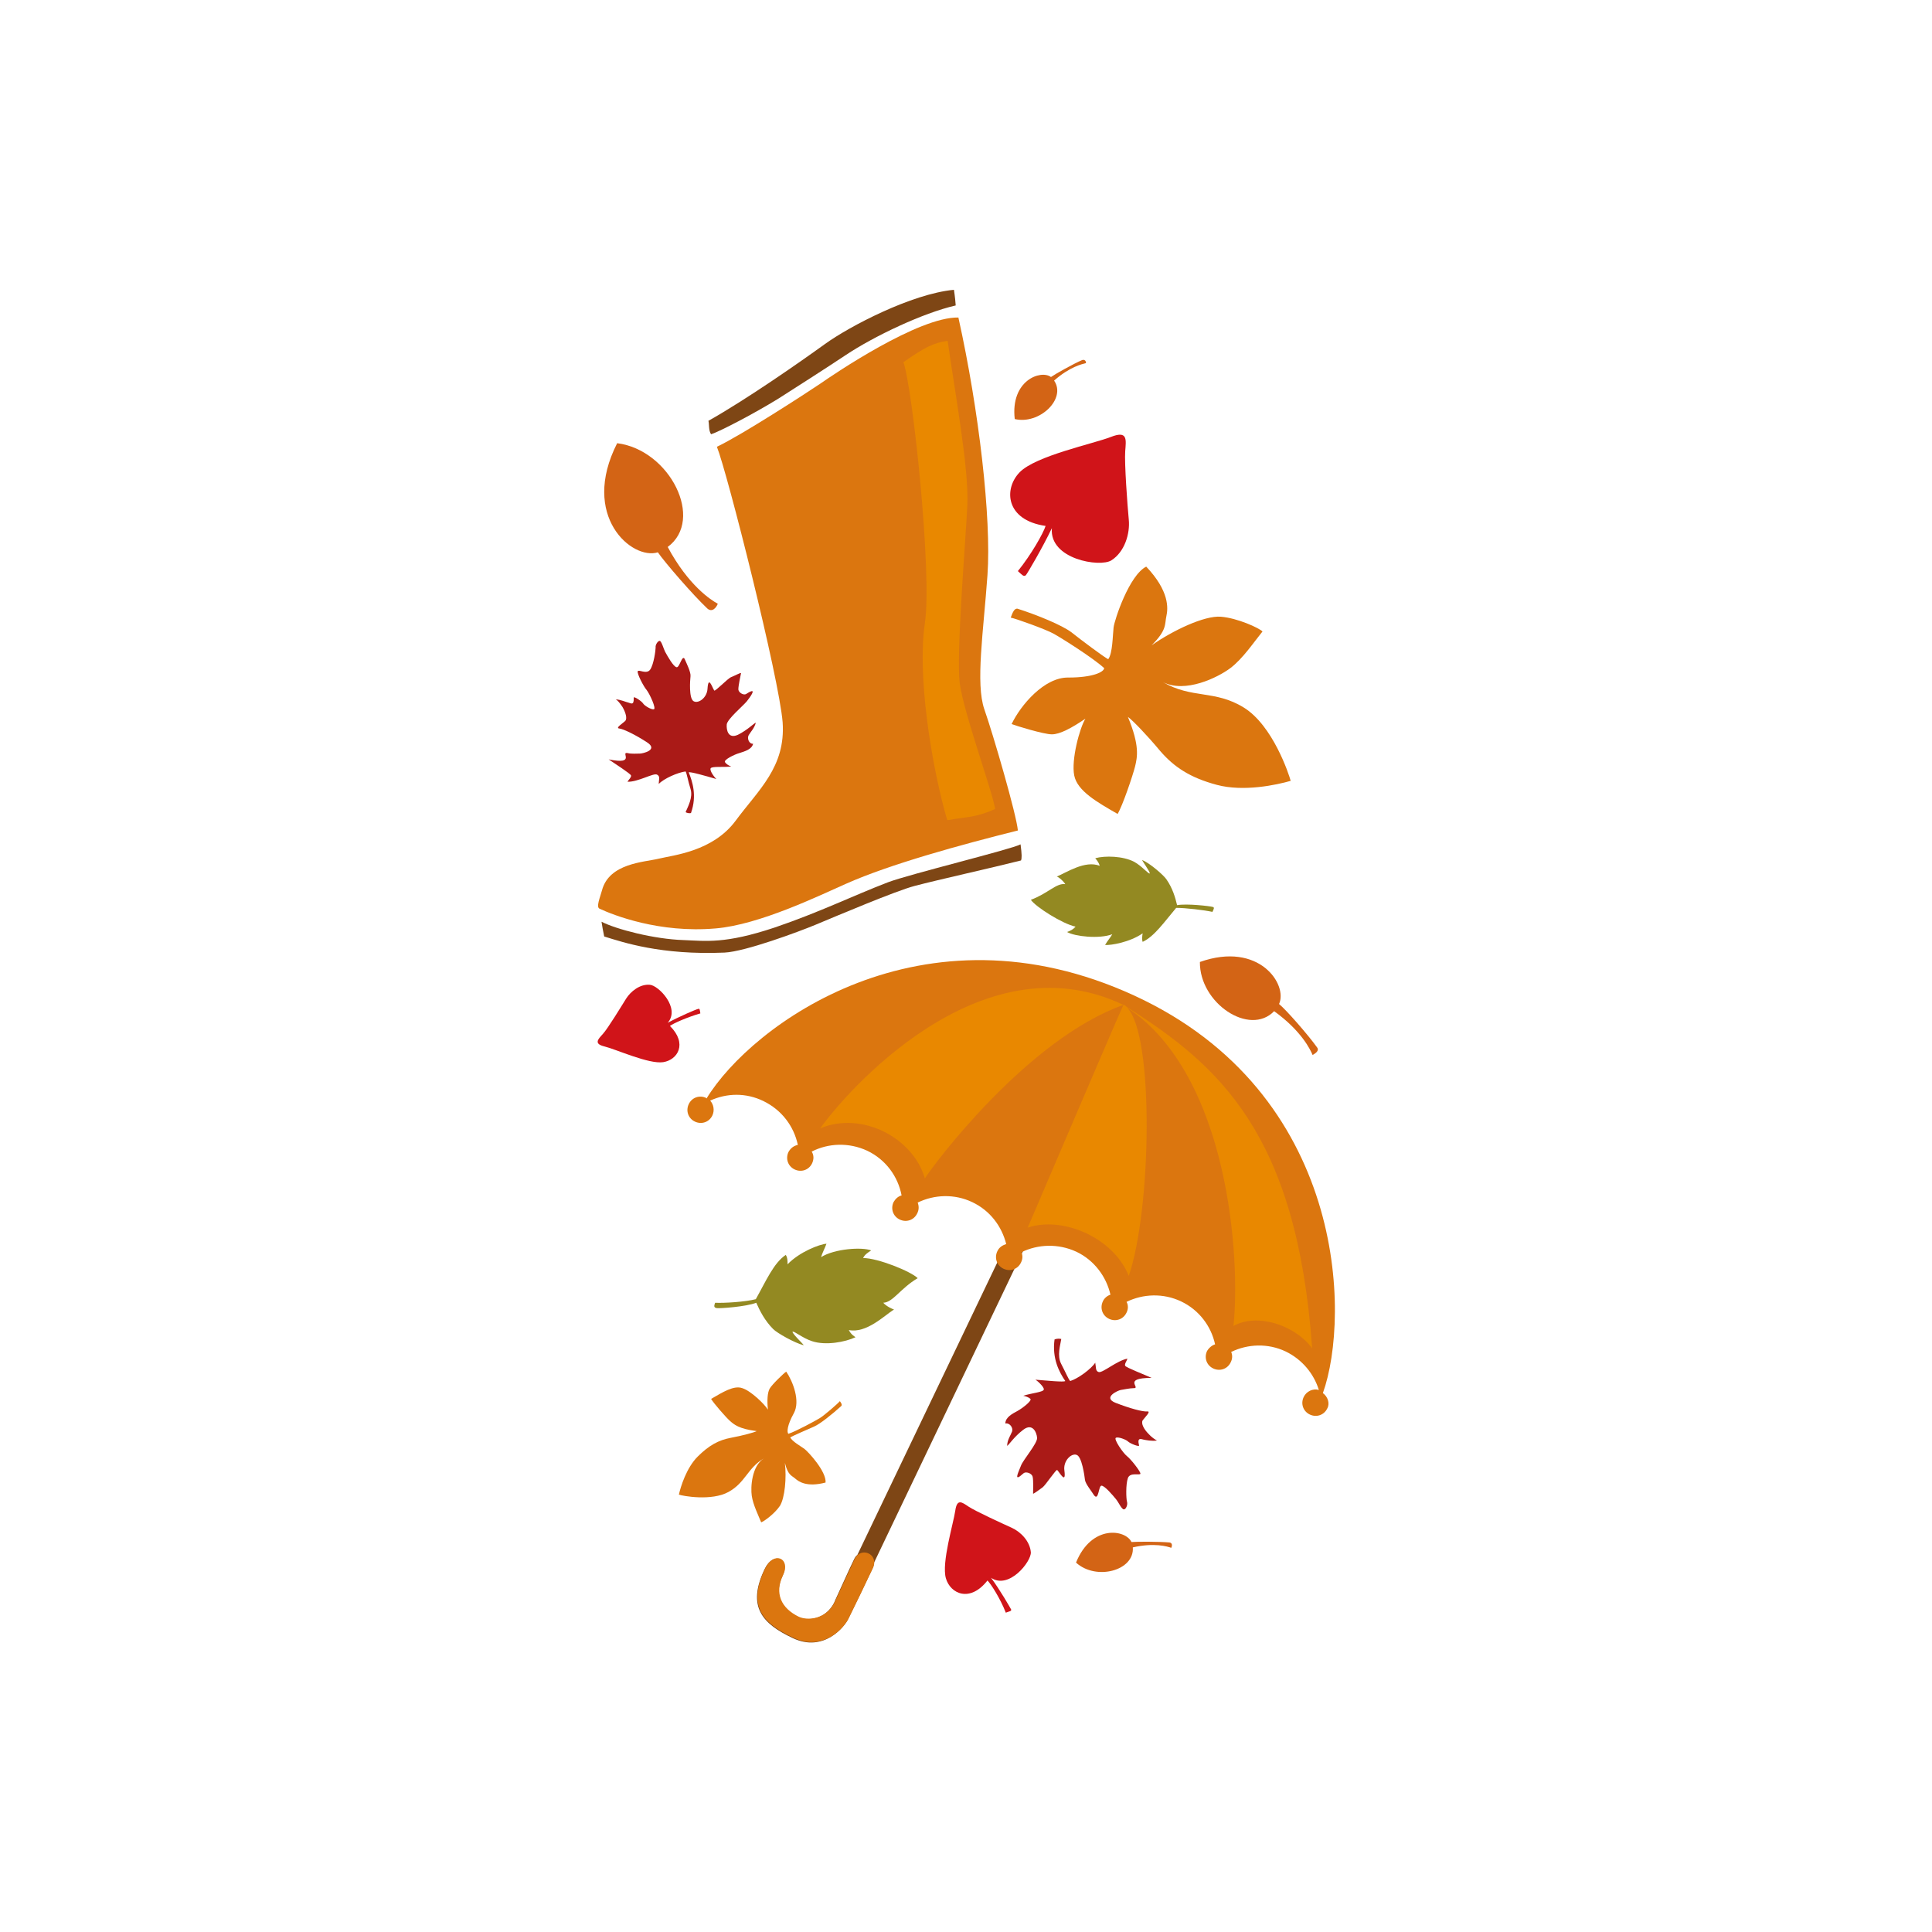 <?xml version="1.0" encoding="utf-8"?>
<!-- Generator: Adobe Illustrator 21.1.0, SVG Export Plug-In . SVG Version: 6.00 Build 0)  -->
<svg version="1.1" id="Calque_1" xmlns="http://www.w3.org/2000/svg" xmlns:xlink="http://www.w3.org/1999/xlink" x="0px" y="0px"
	 viewBox="0 0 432 432" style="enable-background:new 0 0 432 432;" xml:space="preserve">
<style type="text/css">
	.st0{fill:#643514;}
	.st1{fill:#EEA900;}
	.st2{fill:#1A7733;}
	.st3{fill:#E3630E;}
	.st4{fill:#938922;}
	.st5{fill:#AA1A17;}
	.st6{fill:#E98800;}
	.st7{fill:#D01419;}
	.st8{fill:#D36415;}
	.st9{fill:#FFFFFF;}
	.st10{fill:#F1883B;}
	.st11{fill:#F7A518;}
	.st12{fill:#4C2814;}
	.st13{fill:#DB760F;}
	.st14{fill:#7E4615;}
	.st15{fill:#EC7105;}
	.st16{fill:#6E3B11;}
	.st17{fill:#46702C;}
	.st18{fill:#844D16;}
	.st19{fill:#CB8013;}
	.st20{fill:#00642F;}
	.st21{fill:#B72617;}
	.st22{fill:#D91815;}
	.st23{fill:#F59B00;}
	.st24{fill:#EE8600;}
	.st25{fill:#6E3710;}
	.st26{fill:#EE7042;}
	.st27{fill:#D82F15;}
	.st28{fill:#E84C0F;}
	.st29{fill:#D65514;}
	.st30{fill:#ED6E05;}
	.st31{fill:#CE6D28;}
	.st32{fill:#F7C5A5;}
	.st33{fill:#A8CB64;}
	.st34{fill:#971827;}
	.st35{fill:#DD5013;}
	.st36{fill:#EC893A;}
	.st37{fill:#E87507;}
	.st38{fill:#FFD682;}
	.st39{fill:#D46814;}
	.st40{fill:#F6E5DA;}
	.st41{fill:#FEFEFD;}
	.st42{fill:#F59C52;}
	.st43{fill:#E5640D;}
	.st44{fill:#FCF4EF;}
	.st45{fill:#FAE1D0;}
	.st46{fill:#E59256;}
	.st47{fill:#F9BD95;}
</style>
<path class="st4" d="M271.1,203.9c-1.8-0.4-6-0.9-8.1-0.9c-2.7,3.2-4.9,6.4-7.5,7.6c-0.2-0.6-0.1-1.3,0-1.9c-2.9,2-7.1,2.7-8.4,2.6
	c0.5-0.9,1.3-1.8,1.6-2.4c-2.9,1.1-8.4,0.5-10.1-0.5c0.8-0.3,1.4-0.6,1.9-1.2c-2.9-0.6-8.9-4.4-10-6c3.8-1.4,5.7-3.8,7.7-3.5
	c-0.5-0.8-1.5-1.6-1.9-1.7c2.2-0.9,6.3-3.7,9.6-2.4c-0.3-1-0.8-1.4-1-1.7c2.2-0.6,6.2-0.5,8.7,0.8c1.8,1,3.2,2.8,3.5,2.6
	c0-0.5-1.8-2.9-1.7-3c1.7,0.7,4.8,3.4,5.4,4.3c1.4,2,2,4.1,2.4,5.8c2.1-0.4,7.4,0.2,8,0.4C271.6,202.9,271.4,203.3,271.1,203.9z"/>
<path class="st4" d="M159.9,291.3c2.1,0.1,6.8-0.2,9.1-0.8c2.3-4.1,4-8.1,6.7-9.9c0.4,0.6,0.4,1.4,0.4,2.1c2.7-2.8,7.2-4.5,8.7-4.6
	c-0.4,1.1-1,2.2-1.2,3c3-1.9,9.2-2.3,11.2-1.5c-0.8,0.5-1.5,1-1.8,1.7c3.3,0,10.7,3,12.2,4.5c-3.9,2.3-5.5,5.4-7.7,5.5
	c0.7,0.8,2,1.4,2.4,1.5c-2.2,1.4-6.2,5.4-10.1,4.6c0.5,1,1.2,1.4,1.5,1.6c-2.3,1.1-6.7,1.9-9.7,0.9c-2.2-0.7-4.1-2.4-4.4-2.1
	c0.1,0.6,2.6,2.9,2.5,3c-2-0.5-5.9-2.7-6.8-3.6c-1.9-1.9-3-4.1-3.8-5.9c-2.3,0.9-8.2,1.3-8.8,1.2
	C159.5,292.4,159.7,291.9,159.9,291.3z"/>
<path class="st5" d="M153.3,181.6c0.5-1.2,1.7-3.3,1.1-5.2c-0.6-1.9-0.8-3.4-1.1-3.9c-1.7,0.2-4.9,1.6-6,2.8c0-1,0.4-1.7-0.4-2.1
	c-0.8-0.4-4.3,1.7-6.6,1.6c0.3-0.5,0.9-1,0.8-1.4c-0.1-0.4-3.7-2.7-5-3.6c6.4,1.3,2.4-1.8,4.3-1.4c0.7,0.2,2.1,0.1,2.7,0.1
	s4.2-0.8,1.6-2.5c-2.6-1.7-5.3-3-6.2-3.1c-1-0.1,0.7-1.1,1.3-1.7c0.5-0.5,0.1-1.9-0.6-3.1c-0.6-0.9-1.1-1.5-1.5-1.7
	c1,0,2.3,0.6,2.8,0.7c0.5,0.1,1.3,0.8,1.2-1.1c0-0.4,1.8,0.8,2.1,1.3c0.3,0.5,1.8,1.4,2.4,1.3s-0.9-3.4-1.6-4.3
	c-0.7-0.8-2.2-3.7-2-4.2s2,0.8,2.8-0.4c0.8-1.2,1.2-4.3,1.2-4.9c-0.1-0.6,0.5-1.5,0.9-1.5s0.9,1.8,1.2,2.4c0.6,1.1,1.9,3.4,2.6,3.5
	c0.7,0.1,1.3-3.3,1.9-1.6c0.3,0.7,1.3,2.7,1.2,3.6c-0.1,0.9-0.4,5,0.7,5.6c1.1,0.6,3-0.8,3.1-2.8c0.2-3,1-0.4,1.5,0.4
	c0.2,0.3,3-2.7,3.8-3c0.8-0.3,2-1,2.2-0.9c-0.1,0.5-0.6,2.8-0.6,3.6s1.2,1.4,1.7,1.1c0.5-0.3,0.8-0.5,1.1-0.6c1-0.4-0.1,1.2-0.9,2.2
	s-4.4,4-4.5,5.2c-0.1,1.2,0.3,3.3,2.5,2.3c2.2-1.1,3.6-2.6,4-2.7c-0.3,1.2-1.2,2.1-1.6,2.8c-0.4,0.7,0.1,2,1,1.9
	c-0.3,1.3-1.9,1.7-3.1,2.1c-1.1,0.3-3.5,1.5-3.2,2s0.9,0.8,1.4,1c-1.8,0.2-4.3-0.1-4.6,0.4c-0.3,0.6,1.1,2.3,1.3,2.4
	c-2.4-0.7-5.9-1.7-6.2-1.5c0.8,2,1.9,5.2,0.5,9.1C154.2,181.9,153.6,181.8,153.3,181.6z"/>
<path class="st5" d="M237.3,299.4c-0.2,1.4-1,3.7,0,5.6s1.6,3.4,2,3.8c1.7-0.5,4.7-2.7,5.6-4.1c0.2,1,0,1.9,0.8,2.1
	c0.9,0.2,4.1-2.6,6.4-3c-0.2,0.6-0.7,1.2-0.5,1.6c0.2,0.4,4.4,2,5.9,2.7c-6.8,0-2.1,2.4-4.1,2.3c-0.7,0-2.2,0.3-2.8,0.4
	c-0.6,0.1-4.2,1.7-1.1,2.9c3.1,1.2,6,2,7,1.9c1-0.1-0.5,1.3-1,2c-0.4,0.7,0.3,2,1.3,3c0.7,0.8,1.5,1.3,1.9,1.5
	c-1.1,0.2-2.5-0.1-3-0.2s-1.5-0.6-1,1.3c0.1,0.4-2-0.4-2.5-0.9c-0.4-0.4-2.2-1.1-2.7-0.8c-0.5,0.3,1.6,3.4,2.5,4.1
	c0.9,0.7,3,3.4,3,3.9c0,0.5-2.3-0.4-2.8,1s-0.4,4.6-0.2,5.3c0.2,0.6-0.2,1.7-0.7,1.7c-0.5,0-1.2-1.6-1.7-2.2c-0.8-1-2.6-3.1-3.3-3.1
	s-0.6,3.6-1.7,2.1c-0.4-0.7-1.9-2.5-2-3.4s-0.7-5.3-1.9-5.6c-1.2-0.4-3,1.4-2.7,3.5c0.4,3.1-0.9,0.7-1.6-0.1
	c-0.2-0.3-2.6,3.4-3.3,3.9c-0.7,0.5-1.9,1.4-2.1,1.4c0-0.6,0.1-3-0.1-3.8c-0.2-0.8-1.5-1.2-2-0.8c-0.5,0.4-0.8,0.7-1,0.8
	c-1,0.6-0.1-1.2,0.4-2.5c0.5-1.3,3.7-5,3.6-6.2c-0.1-1.2-1-3.4-3.1-1.8c-2.1,1.6-3.2,3.4-3.6,3.6c0-1.3,0.8-2.4,1.1-3.2
	c0.3-0.8-0.5-2-1.5-1.8c0-1.4,1.6-2.2,2.7-2.8c1.1-0.6,3.3-2.3,2.9-2.7c-0.4-0.4-1.1-0.6-1.6-0.7c1.8-0.6,4.5-0.8,4.6-1.4
	s-1.6-2.1-1.9-2.2c2.6,0.2,6.4,0.6,6.7,0.3c-1.3-1.9-3-5-2.4-9.3C236.3,299.3,236.9,299.3,237.3,299.4z"/>
<path class="st13" d="M227.5,136.1c4.4,1.4,10,3.7,12.1,5.3c2,1.6,7.2,5.5,8.2,6c1-1.3,1-5.4,1.2-7.1s3.5-11.7,7.3-13.6
	c5.2,5.5,4.9,9.3,4.5,11.1c-0.4,1.8,0.2,3-3.3,6.5c4.7-3.3,11.8-6.7,15.5-6.4c3.7,0.3,8.5,2.5,9.3,3.3c-1.8,2.2-4.4,6.1-7.2,8.2
	c-2.8,2.1-10.1,5.7-15.1,3.1c6.5,3.8,11.6,1.7,18.1,5.7s10.1,14.9,10.5,16.4c-3.1,0.9-10.5,2.5-16.5,0.9c-6-1.6-9.6-4-12.7-7.6
	c-3-3.6-6.2-6.9-7.2-7.6c2.7,6.5,2.1,9,1.6,11.1c-0.5,2-2.8,8.8-3.9,10.6c-4.5-2.6-9-5.1-9.7-8.6c-0.7-3.5,1.2-10.6,2.5-12.7
	c-3.1,2.1-5.7,3.5-7.5,3.5c-1.8,0-8-1.9-9-2.3c2-4.2,7.3-10.5,12.7-10.4c5.4,0,7.9-1.2,8-2.1c-2.5-2.3-9.5-6.7-11.3-7.7
	s-8.5-3.4-9.6-3.6C226.4,137,226.8,136,227.5,136.1z"/>
<path class="st13" d="M188.1,314.4c-2,1.8-4.7,4-6.1,4.6c-1.4,0.6-4.8,2.1-5.3,2.4c0.4,0.9,2.4,2,3.2,2.6c0.8,0.6,4.9,5,4.7,7.5
	c-4.2,1.1-6-0.2-6.8-0.9s-1.6-0.7-2.3-3.5c0.4,3.3,0,7.8-1.1,9.6c-1.2,1.8-3.6,3.5-4.2,3.7c-0.6-1.5-1.8-3.9-2.1-5.9
	c-0.3-2,0-6.7,2.7-8.4c-3.7,2.2-4.1,5.4-7.9,7.5c-3.8,2.1-10.3,0.9-11.1,0.6c0.4-1.8,1.7-6,4.2-8.5s4.7-3.7,7.4-4.2
	c2.7-0.5,5.2-1.2,5.8-1.5c-4-0.5-5.1-1.5-6-2.3s-3.6-3.9-4.2-4.9c2.6-1.5,5.1-3.1,7-2.4c1.9,0.6,5,3.6,5.7,4.8
	c-0.2-2.1-0.1-3.8,0.4-4.7c0.5-0.9,3.2-3.5,3.7-3.8c1.5,2.2,3.2,6.6,1.7,9.3c-1.5,2.7-1.6,4.3-1.2,4.6c1.8-0.6,6-2.9,7-3.5
	c1-0.6,4.1-3.3,4.5-3.8C188,313.6,188.4,314.1,188.1,314.4z"/>
<path class="st7" d="M227.6,127.7c3-3.7,5.7-8.5,6.2-10.1c-9-1.3-9.4-8.3-5.8-12c3.6-3.7,16.6-6.4,20.4-7.9c3.8-1.5,3.4,0.6,3.2,3.2
	s0.5,12.2,0.8,15.3s-0.9,7.2-3.9,9.1c-2.5,1.6-13.9-0.2-13.3-7.2c-2.1,4.4-5.4,10-5.8,10.5C228.9,129.1,228.4,128.4,227.6,127.7z"/>
<path class="st7" d="M156.6,226.6c-2.8,0.8-6,2.2-6.8,2.8c4,4,1.7,7.6-1.5,8.1c-3.2,0.5-10.6-2.9-13.1-3.5c-2.5-0.6-1.5-1.6-0.4-2.8
	c1.1-1.2,4.2-6.3,5.2-7.9c1-1.6,3.1-3.3,5.3-3.1c1.9,0.1,6.9,5.2,4,8.5c2.6-1.4,6.3-3,6.8-3.1C156.5,225.4,156.5,226,156.6,226.6z"
	/>
<path class="st7" d="M224.9,360.6c-1.2-3.1-3.3-6.4-4.1-7.2c-3.9,5-8.3,3-9.3-0.5s1.7-12.3,2.1-15.1s1.5-1.9,3-0.9
	c1.5,1,7.6,3.8,9.6,4.7c2,0.9,4.1,3,4.3,5.5c0.1,2.1-4.9,8.4-8.9,5.7c2,2.7,4.3,6.7,4.5,7.1C226.2,360.3,225.6,360.3,224.9,360.6z"
	/>
<path class="st8" d="M158.2,136.1c-3.2-3-9.6-10.4-11.1-12.6c-5.8,1.8-17.4-8.1-9.1-24.4c11.8,1.5,19.6,17.1,11.3,23.2
	c4.6,8.6,9.7,11.9,11.2,12.7C160.2,135.8,159.3,137,158.2,136.1z"/>
<path class="st8" d="M294.5,234.2c-2-2.8-6.9-8.4-8.5-9.7c2-4.3-4.4-14.1-17.7-9.4c-0.1,9.2,11.1,16.7,16.6,11
	c6.1,4.4,8.1,8.6,8.6,9.8C294,235.6,295.1,235,294.5,234.2z"/>
<path class="st8" d="M242,80.5c-1.9,0.8-6,3.1-7,3.8c-2.3-1.7-9.1,0.8-8.1,9.4c5.5,1.3,11.6-4.5,8.8-8.6c3.5-3.1,6.3-3.7,7.1-3.9
	C242.9,81,242.7,80.3,242,80.5z"/>
<path class="st8" d="M261.5,344.9c-2.2-0.2-7.2-0.2-8.5-0.1c-1.3-2.8-8.9-4-12.4,4.6c4.5,4.1,13.1,1.8,12.7-3.4
	c4.8-1.1,7.8-0.2,8.6,0.1C262.1,345.7,262.2,345,261.5,344.9z"/>
<g>
	<path class="st14" d="M237.7,256.2c-1-0.5-2.2,0-2.7,1l-43.3,90.5c-0.3,0.2-0.5,0.5-0.7,0.9c-1.5,3.1-2.3,5-4.2,9.1
		c-0.1,0.2-0.2,0.5-0.3,0.7c-2,3.9-6.2,4.1-8,3.2c-3.9-1.9-5.5-5.2-3.5-9.3c1.8-3.8-2.1-5.5-4-1.5c-4.1,8.5-0.5,12.3,6.3,15.5
		c6.8,3.2,11.5-2.4,12.4-4.4c1-2,4-8.2,5.4-11.2c0.2-0.4,0.3-0.8,0.3-1.2l43.2-90.4C239.2,257.9,238.7,256.7,237.7,256.2z"/>
	<path class="st13" d="M191.1,348.6c-1.5,3.2-2.4,5.2-4.4,9.5c-1.9,4.1-6.2,4.3-8.1,3.4c-3.9-1.9-5.5-5.2-3.5-9.3
		c1.8-3.8-2.1-5.5-4-1.5c-4.1,8.5-0.5,12.3,6.3,15.5c6.8,3.2,11.5-2.4,12.4-4.4c1-2,4-8.2,5.4-11.2
		C196.6,347.5,192.5,345.7,191.1,348.6z"/>
	<path class="st13" d="M295.8,311.5c6.2-17.3,5.2-67.1-42.2-88.9c-47.4-21.8-85.6,6.6-95.6,23c0,0-0.1,0-0.1-0.1
		c-1.5-0.7-3.2-0.1-3.9,1.4c-0.7,1.5-0.1,3.2,1.4,3.9c1.5,0.7,3.2,0.1,3.9-1.4c0.5-1.1,0.3-2.4-0.5-3.3c3.7-1.7,8-1.8,11.9,0.1
		c4.1,2,6.8,5.6,7.7,9.8c-0.9,0.2-1.6,0.7-2.1,1.6c-0.7,1.5-0.1,3.2,1.4,3.9c1.5,0.7,3.2,0.1,3.9-1.4c0.4-0.9,0.4-1.8-0.1-2.6
		c3.7-1.9,8.3-2.1,12.4-0.2c4.2,2,6.9,5.8,7.7,10c-0.8,0.2-1.4,0.8-1.8,1.5c-0.7,1.5-0.1,3.2,1.4,3.9c1.5,0.7,3.2,0.1,3.9-1.4
		c0.4-0.8,0.4-1.6,0.1-2.4c3.7-1.8,8.2-2,12.2-0.1c4,1.9,6.6,5.4,7.6,9.4c-0.8,0.2-1.6,0.7-2,1.6c-0.7,1.5-0.1,3.2,1.4,3.9
		c1.5,0.7,3.2,0.1,3.9-1.4c0.4-0.8,0.4-1.6,0.1-2.3c3.7-1.8,8.2-2,12.3-0.1c4,1.9,6.7,5.6,7.6,9.6c-0.7,0.2-1.4,0.8-1.7,1.5
		c-0.7,1.5-0.1,3.2,1.4,3.9c1.5,0.7,3.2,0.1,3.9-1.4c0.4-0.8,0.4-1.7,0-2.4c3.7-1.8,8.2-2,12.2-0.1c4,1.9,6.7,5.5,7.6,9.6
		c-0.7,0.2-1.4,0.8-1.8,1.5c-0.7,1.5-0.1,3.2,1.4,3.9c1.5,0.7,3.2,0.1,3.9-1.4c0.4-0.8,0.4-1.6,0.1-2.3c3.7-1.8,8.2-2,12.2-0.1
		c3.7,1.8,6.3,5,7.4,8.6c-1.3-0.4-2.8,0.3-3.4,1.6c-0.7,1.5-0.1,3.2,1.4,3.9c1.5,0.7,3.2,0.1,3.9-1.4
		C297.4,313.8,296.9,312.3,295.8,311.5z"/>
	<path class="st6" d="M252,225.2c-0.2-0.2-0.4-0.4-0.7-0.5c0,0,0,0,0,0c0,0,0,0,0,0c0,0,0,0,0,0c-0.1,0-0.2-0.1-0.3-0.1c0,0,0,0,0,0
		c0,0,0,0,0,0c-31.9-15-62,19.8-67.6,27.7c9.3-3.9,20.8,2.1,23.4,11.2c1.8-2.9,22.8-31.1,44.4-38.8c0,0,0,0,0,0
		c-1.2,2.5-17.5,40.7-21.4,49.8c7.7-2.6,19.1,2.1,22.6,10.8c5.1-15,5.7-54.1-0.4-60c22.9,15.1,25.4,56.5,23.8,71.2
		c5.3-3,13.8-0.2,17.6,5C290,253.4,272.5,238.2,252,225.2z"/>
</g>
<g>
	<g>
		<path class="st13" d="M160,207.6c9.8-0.8,23.3-7.4,29.2-10c9.9-4.4,25.6-8.7,38.4-11.9c-0.3-3.5-5.5-21.4-7.5-27.1
			c-2-5.8-0.2-17.3,0.7-30c0.9-12.7-1.9-36.9-6.5-57.6c-8.9-0.2-27.9,12.7-30.9,14.8c-3.1,2.1-17.6,11.5-23.1,14.1
			c2.3,5.7,13.9,51.6,14.7,61.6c0.7,10-5.4,15.1-10.5,22c-5.1,6.9-13.9,7.7-17.2,8.5c-3.3,0.8-11.1,1-12.7,7.1
			c-0.4,1.5-1.4,3.8-0.5,4.1C137.1,204.6,147.4,208.7,160,207.6z"/>
		<path class="st14" d="M174.1,89.1c3.6-2.3,10.5-6.7,15-9.7c6.3-4.2,17.2-9.4,24.6-11.1c0-0.3-0.2-2.3-0.4-3.5
			c-9.5,0.9-23.4,8.2-28.8,12.1c-5.4,3.9-17.4,12.3-26.1,17.2c0.2,0.5,0,2.2,0.6,3C160.9,96.5,168.6,92.5,174.1,89.1z"/>
		<path class="st14" d="M228.2,188.8c-2,1.1-25,6.7-29.7,8.5c-7.8,3-15.3,6.7-25.3,10.1c-11.1,3.7-15.3,3-20.4,2.8
			c-6.5-0.2-15-2.4-18.3-4.1c0.1,0.8,0.4,2.3,0.6,3.3c4.2,1.3,12.7,4.2,26.9,3.6c4.6-0.2,16.7-4.7,20.3-6.2c4.8-2,18-7.6,22.2-8.7
			c5.3-1.4,17.5-4.1,23.8-5.7C228.5,191.9,228.5,191.1,228.2,188.8z"/>
	</g>
	<path class="st6" d="M214.6,152.8c-0.8-6.7,1.3-31.5,1.7-39.8c0.4-8.3-2.9-25.9-4.4-36.8c-3.3,0.5-5.2,1.5-9.9,4.8
		c2,5.3,6.5,47.1,4.8,58.4c-1.7,11.3,1.3,31.2,5,44c4.6-0.8,6.5-0.6,10.7-2.5C222.2,177.8,215.5,159.5,214.6,152.8z"/>
</g>
</svg>
